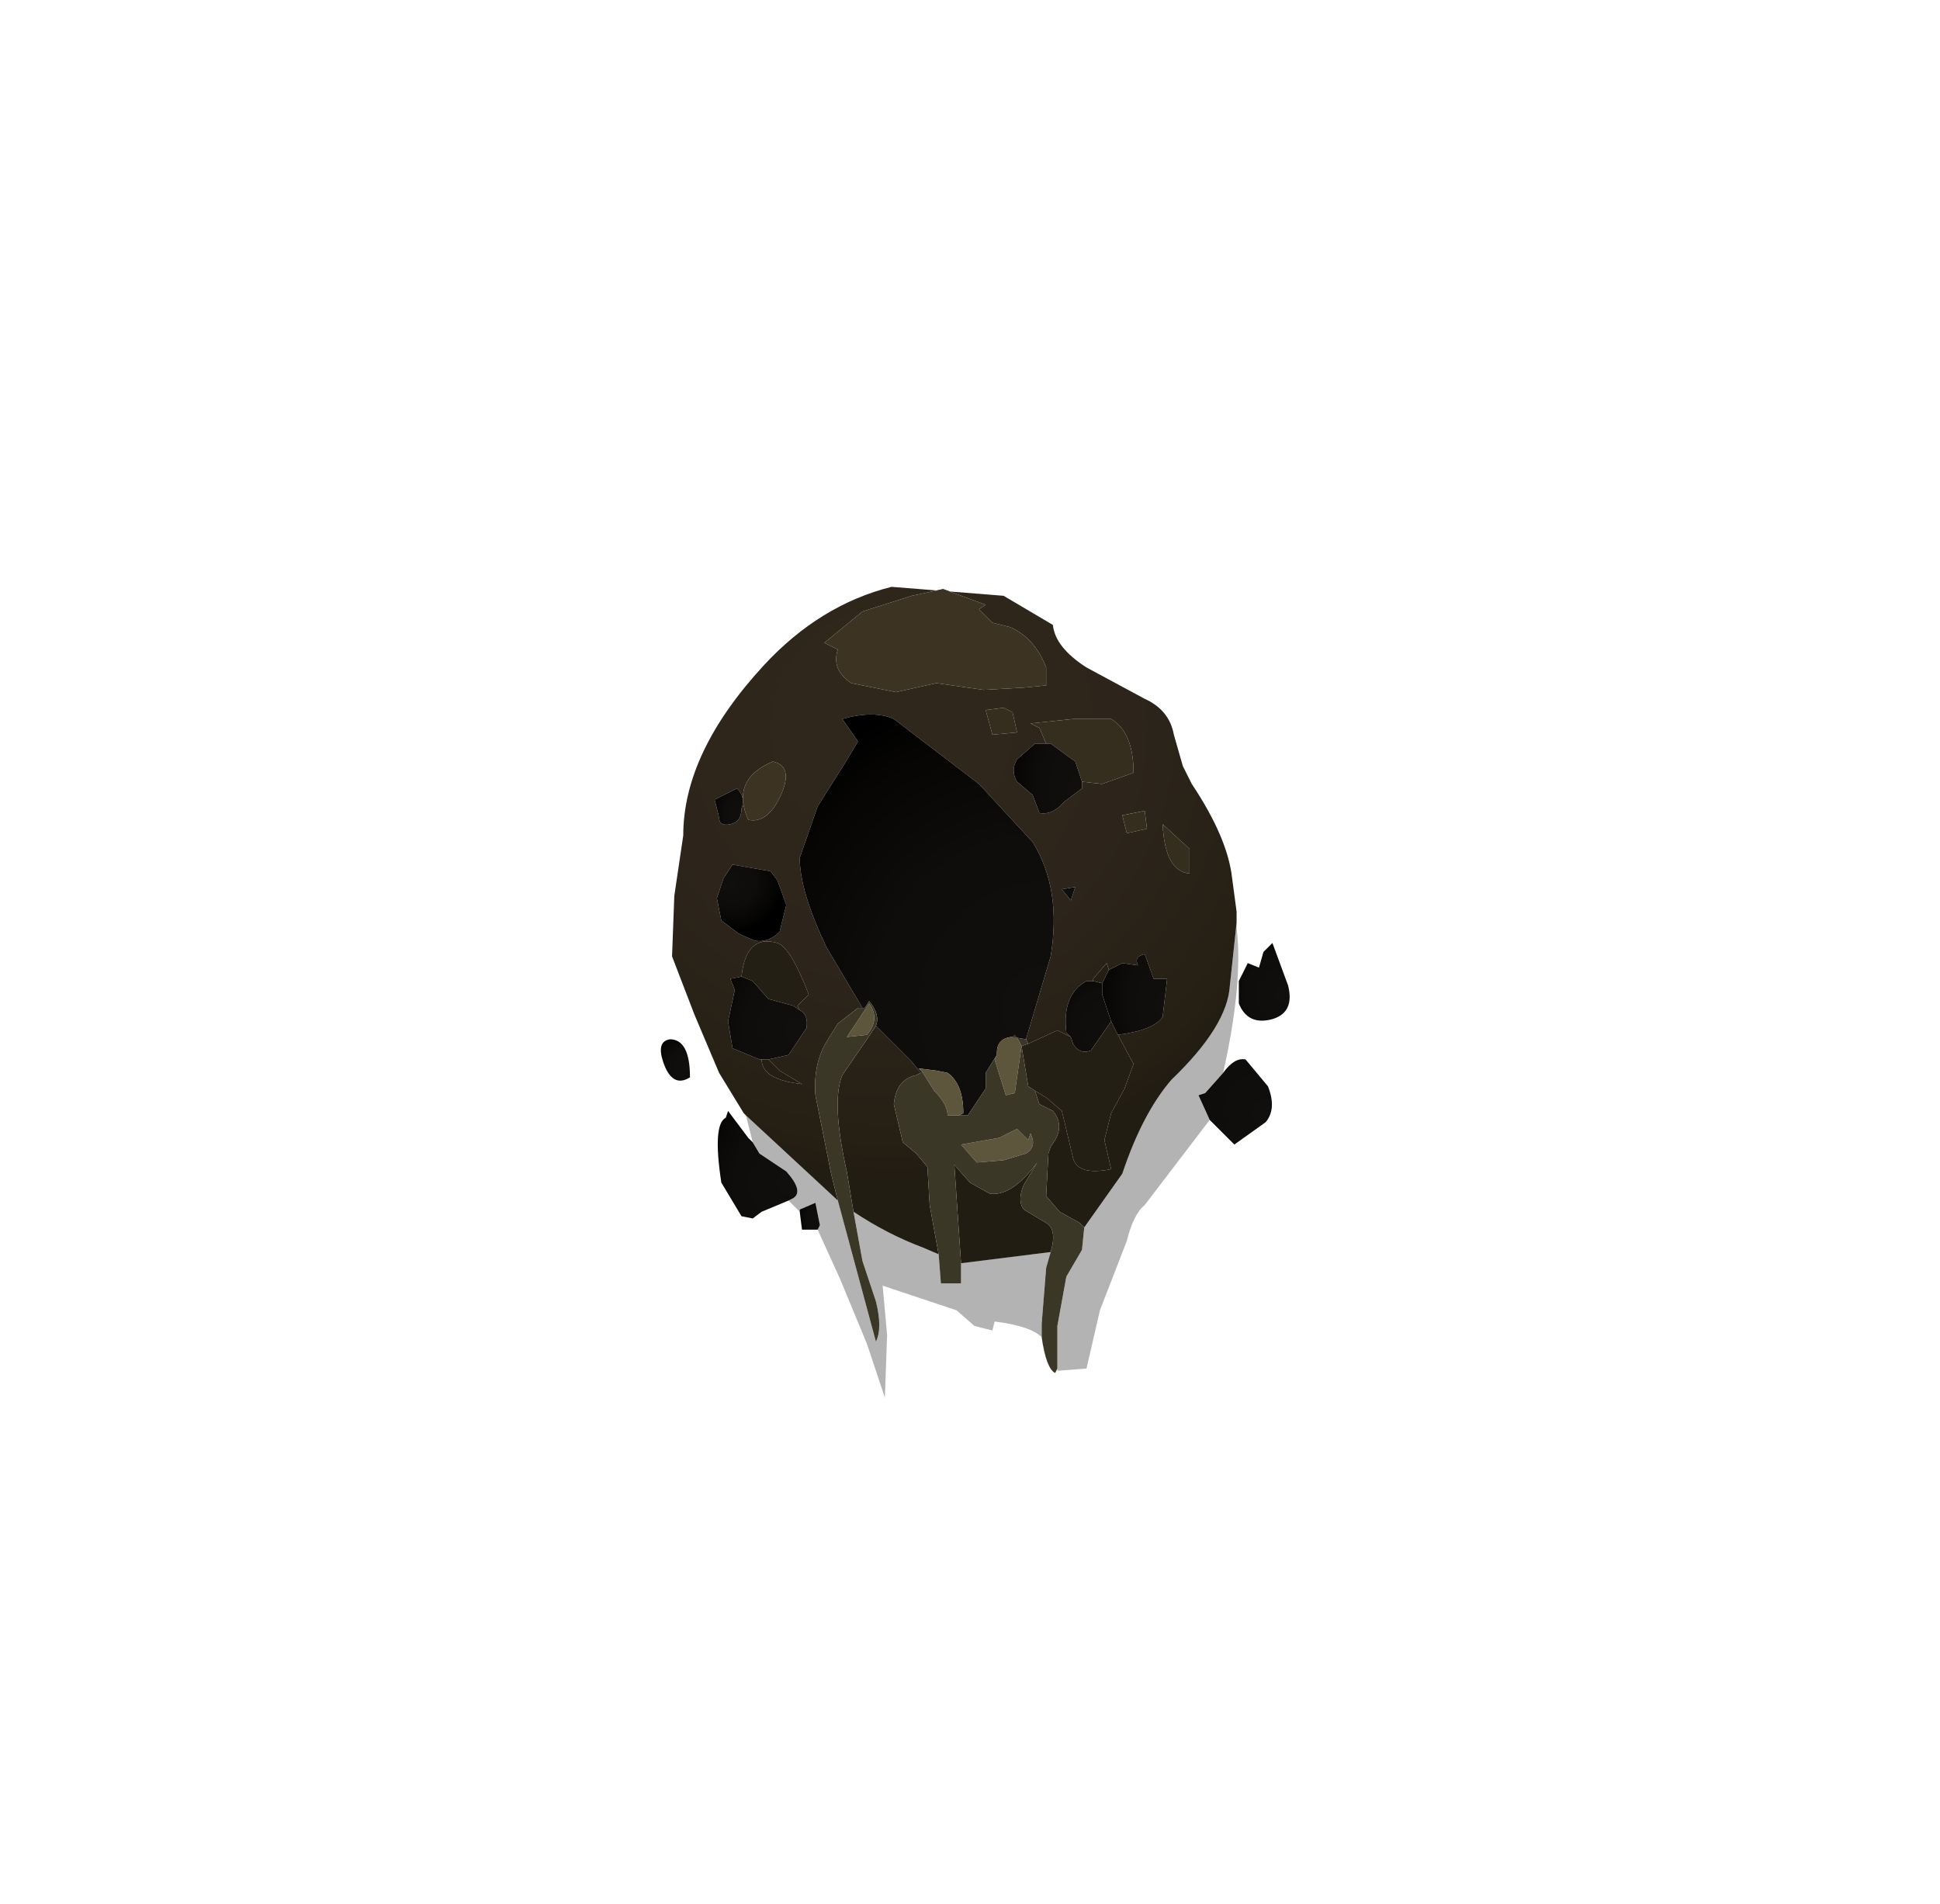 <?xml version="1.0" encoding="UTF-8" standalone="no"?>
<svg xmlns:xlink="http://www.w3.org/1999/xlink" height="42.5px" width="43.3px" xmlns="http://www.w3.org/2000/svg">
  <g transform="matrix(1.0, 0.0, 0.0, 1.0, 0.0, 0.0)">
    <use height="50.45" id="maincontainer_mc" transform="matrix(1.0, 0.0, 0.0, 1.0, -1.5, -2.0)" width="45.85" xlink:href="#sprite0"/>
  </g>
  <defs>
    <g id="sprite0" transform="matrix(1.0, 0.0, 0.0, 1.0, 23.5, 24.0)">
      <use height="50.45" id="blistercontainer_mc" transform="matrix(1.0, 0.0, 0.0, 1.0, -23.5, -24.0)" width="45.85" xlink:href="#sprite1"/>
    </g>
    <g id="sprite1" transform="matrix(1.0, 0.0, 0.0, 1.0, 23.5, 24.0)">
      <use height="50.45" transform="matrix(1.0, 0.0, 0.0, 1.0, -23.5, -24.0)" width="45.85" xlink:href="#sprite2"/>
    </g>
    <g id="sprite2" transform="matrix(1.0, 0.0, 0.0, 1.0, 23.5, 24.0)">
      <use height="18.25" transform="matrix(1.0, 0.0, 0.0, 1.0, -7.25, -9.05)" width="14.05" xlink:href="#shape0"/>
    </g>
    <g id="shape0" transform="matrix(1.0, 0.0, 0.0, 1.0, 7.25, 9.05)">
      <path d="M-5.35 2.9 L-5.4 2.85 -5.95 1.95 -6.5 0.65 -7.0 -0.65 -6.95 -2.0 -6.75 -3.35 Q-6.75 -5.2 -4.95 -7.15 -3.7 -8.5 -2.1 -8.9 L0.4 -8.7 1.5 -8.05 Q1.55 -7.55 2.25 -7.1 L3.55 -6.4 Q4.1 -6.15 4.2 -5.6 L4.4 -4.9 4.55 -4.6 4.6 -4.5 Q5.4 -3.3 5.5 -2.4 L5.6 -1.65 5.6 -1.5 5.6 -1.4 5.45 0.0 Q5.4 0.9 4.15 2.1 3.5 2.85 3.05 4.2 L2.2 5.4 2.1 5.3 1.65 5.05 1.35 4.7 1.4 3.75 1.45 3.6 1.55 3.45 Q1.75 3.1 1.5 2.8 L1.2 2.65 1.1 2.35 1.35 2.5 1.7 2.8 1.95 3.85 Q2.05 4.25 2.8 4.1 L2.65 3.45 2.8 2.85 3.1 2.3 3.3 1.75 2.95 1.1 Q3.75 1.0 3.95 0.7 L4.05 -0.15 3.75 -0.15 3.55 -0.7 Q3.3 -0.65 3.4 -0.45 L3.05 -0.5 2.75 -0.35 2.7 -0.5 2.4 -0.15 2.4 -0.1 2.25 -0.1 Q1.7 0.2 1.8 1.05 L1.9 1.15 1.6 1.0 0.95 1.3 0.9 1.2 1.45 -0.65 Q1.7 -2.15 1.05 -3.2 L-0.15 -4.5 -2.05 -5.95 Q-2.5 -6.15 -3.2 -5.95 L-2.85 -5.45 -3.15 -4.95 -3.75 -4.0 -4.15 -2.85 Q-4.15 -2.1 -3.55 -0.85 L-2.75 0.5 -2.85 0.5 -3.3 0.85 -3.55 1.25 Q-3.85 1.75 -3.8 2.45 L-3.45 4.2 -3.3 4.8 -5.35 2.9 M1.35 -6.7 L1.35 -7.1 Q1.1 -7.75 0.55 -8.0 L0.15 -8.1 -0.15 -8.4 0.0 -8.5 -0.95 -8.85 -1.65 -8.7 -2.75 -8.35 -3.6 -7.65 -3.3 -7.5 Q-3.45 -7.05 -3.0 -6.75 L-2.0 -6.55 -1.1 -6.75 -0.05 -6.6 0.85 -6.65 1.35 -6.7 M2.15 -4.55 L2.6 -4.5 3.3 -4.75 Q3.3 -5.65 2.8 -5.95 L1.95 -5.95 1.0 -5.85 1.2 -5.75 1.35 -5.4 1.1 -5.4 0.7 -5.05 Q0.55 -4.8 0.7 -4.55 L1.05 -4.25 1.2 -3.85 Q1.5 -3.8 1.75 -4.1 L2.15 -4.4 2.15 -4.55 M0.15 -5.6 L0.7 -5.65 0.6 -6.1 0.4 -6.2 0.0 -6.15 0.15 -5.6 M3.6 -3.5 L3.55 -3.9 3.05 -3.8 3.15 -3.4 3.6 -3.5 M1.7 -2.15 L1.9 -1.9 2.0 -2.2 1.7 -2.15 M4.55 -2.5 L4.55 -3.05 3.95 -3.6 Q4.0 -2.55 4.55 -2.5 M-1.45 1.95 L-1.55 2.0 Q-2.0 2.1 -2.05 2.65 L-1.85 3.5 -1.55 3.75 -1.3 4.05 -1.25 4.9 -1.05 6.0 -1.4 5.85 Q-2.2 5.55 -2.95 5.05 L-3.1 4.15 Q-3.45 2.6 -3.2 2.0 L-2.65 1.2 -2.45 0.9 -1.65 1.7 -1.45 1.95 M-0.55 6.2 L-0.7 4.0 -0.35 4.4 0.1 4.65 Q0.6 4.7 1.15 3.95 L0.85 4.45 Q0.7 4.8 0.85 5.0 L1.35 5.3 Q1.6 5.45 1.45 5.95 L-0.55 6.2 M-6.05 -4.15 L-5.95 -3.75 Q-5.95 -3.55 -5.7 -3.6 -5.45 -3.65 -5.45 -3.95 -5.35 -4.2 -5.55 -4.4 L-6.05 -4.15 M-5.5 -1.15 L-5.15 -1.0 Q-4.85 -0.95 -4.6 -1.2 L-4.45 -1.8 -4.65 -2.35 -4.8 -2.55 -5.65 -2.7 -5.85 -2.4 -6.0 -1.95 -5.9 -1.45 -5.5 -1.15 M-5.45 -0.2 L-5.7 -0.15 -5.6 0.1 -5.75 0.8 -5.65 1.4 -5.05 1.65 -5.0 1.65 Q-5.0 2.1 -4.1 2.2 L-4.6 1.9 -4.85 1.65 -4.4 1.55 -4.0 0.95 Q-3.95 0.65 -4.15 0.55 L-4.2 0.45 -3.95 0.2 Q-4.35 -0.85 -4.65 -0.95 -5.35 -1.15 -5.45 -0.2 M-4.55 -4.3 Q-4.3 -4.9 -4.75 -5.0 -5.7 -4.6 -5.3 -3.7 -4.85 -3.6 -4.55 -4.3" fill="url(#gradient0)" fill-rule="evenodd" stroke="none"/>
      <path d="M1.35 -6.7 L0.85 -6.65 -0.05 -6.6 -1.1 -6.75 -2.0 -6.55 -3.0 -6.75 Q-3.45 -7.05 -3.3 -7.5 L-3.6 -7.65 -2.75 -8.35 -1.65 -8.7 -0.95 -8.85 0.0 -8.5 -0.15 -8.4 0.15 -8.1 0.55 -8.0 Q1.1 -7.75 1.35 -7.1 L1.35 -6.7 M-4.55 -4.3 Q-4.85 -3.6 -5.3 -3.7 -5.7 -4.6 -4.75 -5.0 -4.3 -4.9 -4.55 -4.3" fill="#3c3322" fill-rule="evenodd" stroke="none"/>
      <path d="M1.35 -5.4 L1.2 -5.75 1.0 -5.85 1.95 -5.95 2.8 -5.95 Q3.3 -5.65 3.3 -4.75 L2.6 -4.5 2.15 -4.55 2.0 -5.0 1.45 -5.4 1.35 -5.4 M3.6 -3.5 L3.15 -3.4 3.05 -3.8 3.55 -3.9 3.6 -3.5 M0.15 -5.6 L0.0 -6.15 0.4 -6.2 0.6 -6.1 0.7 -5.65 0.15 -5.6 M4.55 -2.5 Q4.0 -2.55 3.95 -3.6 L4.55 -3.05 4.55 -2.5" fill="#352d1e" fill-rule="evenodd" stroke="none"/>
      <path d="M1.35 -5.4 L1.45 -5.4 2.0 -5.0 2.15 -4.55 2.15 -4.4 1.75 -4.1 Q1.5 -3.8 1.2 -3.85 L1.05 -4.25 0.7 -4.55 Q0.55 -4.8 0.7 -5.05 L1.1 -5.4 1.35 -5.4" fill="url(#gradient1)" fill-rule="evenodd" stroke="none"/>
      <path d="M1.7 -2.15 L2.0 -2.2 1.9 -1.9 1.7 -2.15" fill="url(#gradient2)" fill-rule="evenodd" stroke="none"/>
      <path d="M1.9 1.15 L1.8 1.05 Q1.7 0.2 2.25 -0.1 L2.4 -0.1 2.6 -0.05 2.6 0.2 2.8 0.8 2.35 1.45 Q2.1 1.55 1.95 1.3 L1.9 1.15" fill="url(#gradient3)" fill-rule="evenodd" stroke="none"/>
      <path d="M0.95 1.3 L1.6 1.0 1.9 1.15 1.95 1.3 Q2.1 1.55 2.35 1.45 L2.8 0.8 2.95 1.1 3.3 1.75 3.1 2.3 2.8 2.85 2.65 3.45 2.8 4.1 Q2.05 4.25 1.95 3.85 L1.7 2.8 1.35 2.5 1.1 2.35 0.95 2.25 0.8 1.35 0.95 1.3 M2.4 -0.1 L2.4 -0.15 2.7 -0.5 2.75 -0.35 2.6 -0.05 2.4 -0.1 M-5.45 -0.2 Q-5.35 -1.15 -4.65 -0.95 -4.35 -0.85 -3.95 0.2 L-4.2 0.45 -4.15 0.55 -4.3 0.45 -4.85 0.3 -5.2 -0.1 -5.45 -0.2 M-4.85 1.65 L-4.6 1.9 -4.1 2.2 Q-5.0 2.1 -5.0 1.65 L-4.85 1.65" fill="#231f14" fill-rule="evenodd" stroke="none"/>
      <path d="M2.75 -0.35 L3.05 -0.5 3.4 -0.45 Q3.3 -0.65 3.55 -0.7 L3.75 -0.15 4.05 -0.15 3.95 0.7 Q3.75 1.0 2.95 1.1 L2.8 0.8 2.6 0.2 2.6 -0.05 2.75 -0.35" fill="url(#gradient4)" fill-rule="evenodd" stroke="none"/>
      <path d="M-2.75 0.5 L-3.55 -0.85 Q-4.15 -2.1 -4.15 -2.85 L-3.75 -4.0 -3.15 -4.95 -2.85 -5.45 -3.2 -5.95 Q-2.5 -6.15 -2.05 -5.95 L-0.15 -4.5 1.05 -3.2 Q1.7 -2.15 1.45 -0.65 L0.9 1.2 0.6 1.15 0.55 1.15 Q0.25 1.2 0.25 1.5 L0.25 1.55 0.0 1.95 0.0 2.3 -0.4 2.9 -0.6 2.9 -0.5 2.85 Q-0.5 2.2 -0.85 1.95 L-1.1 1.9 -1.5 1.85 -1.4 1.95 -1.45 1.95 -1.65 1.7 -2.45 0.9 Q-2.35 0.65 -2.6 0.35 L-2.7 0.5 -2.75 0.5" fill="url(#gradient5)" fill-rule="evenodd" stroke="none"/>
      <path d="M-5.35 2.9 L-3.3 4.8 -2.45 7.95 Q-2.3 7.65 -2.45 7.05 L-2.75 6.15 -2.95 5.05 Q-2.2 5.55 -1.4 5.85 L-1.05 6.0 -1.0 6.65 -0.55 6.65 -0.55 6.2 1.45 5.95 1.35 6.3 1.25 7.55 1.25 7.85 Q1.0 7.6 0.2 7.5 L0.15 7.7 -0.25 7.6 -0.65 7.25 -2.3 6.7 -2.2 7.8 -2.25 9.2 -2.65 8.0 -3.25 6.55 -3.75 5.45 -3.7 5.35 -3.8 4.85 -4.15 5.0 -4.15 5.05 -4.4 4.8 -4.3 4.75 Q-4.05 4.6 -4.45 4.15 L-5.05 3.75 -5.2 3.5 -5.35 2.9 M2.2 5.4 L3.05 4.2 Q3.5 2.85 4.15 2.1 5.4 0.9 5.45 0.0 L5.6 -1.4 5.6 -1.3 Q5.75 -0.05 5.3 1.95 L4.9 2.4 4.75 2.45 5.0 3.0 3.55 4.9 Q3.3 5.1 3.15 5.7 L2.55 7.25 2.25 8.55 1.6 8.6 1.6 8.55 1.6 7.6 1.8 6.5 2.15 5.9 2.2 5.4" fill="url(#gradient6)" fill-rule="evenodd" stroke="none"/>
      <path d="M6.2 -0.75 L6.4 -0.95 6.75 0.0 Q6.9 0.6 6.4 0.75 5.85 0.9 5.65 0.4 L5.65 -0.1 5.85 -0.5 6.1 -0.4 6.2 -0.75" fill="url(#gradient7)" fill-rule="evenodd" stroke="none"/>
      <path d="M5.3 1.95 Q5.55 1.6 5.8 1.65 L6.3 2.25 Q6.5 2.75 6.25 3.05 L5.55 3.55 5.05 3.05 5.0 3.0 4.75 2.45 4.9 2.4 5.3 1.95" fill="url(#gradient8)" fill-rule="evenodd" stroke="none"/>
      <path d="M0.25 1.55 L0.25 1.5 Q0.25 1.2 0.55 1.15 L0.6 1.15 0.65 1.1 0.75 1.25 0.8 1.35 0.65 2.4 0.45 2.45 0.2 1.65 0.25 1.55 M-0.6 2.9 L-0.85 2.9 Q-0.85 2.65 -1.15 2.35 L-1.4 1.95 -1.5 1.85 -1.1 1.9 -0.85 1.95 Q-0.5 2.2 -0.5 2.85 L-0.6 2.9 M0.4 3.9 L-0.2 3.95 -0.55 3.55 0.3 3.4 0.7 3.2 0.95 3.45 1.0 3.3 Q1.15 3.6 0.9 3.75 L0.4 3.9 M-2.6 0.4 Q-2.35 0.75 -2.65 1.1 L-3.1 1.15 -2.6 0.4" fill="#5e563c" fill-rule="evenodd" stroke="none"/>
      <path d="M-3.3 4.8 L-3.45 4.2 -3.8 2.45 Q-3.85 1.75 -3.55 1.25 L-3.3 0.85 -2.85 0.5 -2.75 0.5 -2.7 0.5 -2.6 0.35 Q-2.35 0.65 -2.45 0.9 L-2.65 1.2 -3.2 2.0 Q-3.45 2.6 -3.1 4.15 L-2.95 5.05 -2.75 6.15 -2.45 7.05 Q-2.3 7.65 -2.45 7.95 L-3.3 4.8 M0.9 1.2 L0.95 1.3 0.8 1.35 0.75 1.25 0.65 1.1 0.6 1.15 0.9 1.2 M1.1 2.35 L1.2 2.65 1.5 2.8 Q1.75 3.1 1.55 3.45 L1.45 3.6 1.4 3.75 1.35 4.7 1.65 5.05 2.1 5.3 2.2 5.4 2.15 5.9 1.8 6.5 1.6 7.6 1.6 8.55 1.55 8.65 Q1.35 8.55 1.25 7.85 L1.25 7.55 1.35 6.3 1.45 5.95 Q1.6 5.45 1.35 5.3 L0.85 5.0 Q0.7 4.8 0.85 4.45 L1.15 3.95 Q0.6 4.7 0.1 4.65 L-0.35 4.4 -0.7 4.0 -0.55 6.2 -0.55 6.65 -1.0 6.65 -1.05 6.0 -1.25 4.9 -1.3 4.05 -1.55 3.75 -1.85 3.5 -2.05 2.65 Q-2.0 2.1 -1.55 2.0 L-1.45 1.95 -1.4 1.95 -1.15 2.35 Q-0.85 2.65 -0.85 2.9 L-0.6 2.9 -0.4 2.9 0.0 2.3 0.0 1.95 0.25 1.55 0.2 1.65 0.45 2.45 0.65 2.4 0.8 1.35 0.95 2.25 1.1 2.35 M0.4 3.9 L0.9 3.75 Q1.15 3.6 1.0 3.3 L0.95 3.45 0.7 3.2 0.3 3.4 -0.55 3.55 -0.2 3.95 0.4 3.9 M-2.6 0.4 L-3.1 1.15 -2.65 1.1 Q-2.35 0.75 -2.6 0.4" fill="#3b3726" fill-rule="evenodd" stroke="none"/>
      <path d="M-6.05 -4.15 L-5.55 -4.4 Q-5.35 -4.2 -5.45 -3.95 -5.45 -3.65 -5.7 -3.6 -5.95 -3.55 -5.95 -3.75 L-6.05 -4.15" fill="url(#gradient9)" fill-rule="evenodd" stroke="none"/>
      <path d="M-5.0 1.65 L-5.05 1.65 -5.65 1.4 -5.75 0.8 -5.6 0.1 -5.7 -0.15 -5.45 -0.2 -5.2 -0.1 -4.85 0.3 -4.3 0.45 -4.15 0.55 Q-3.95 0.65 -4.0 0.95 L-4.4 1.55 -4.85 1.65 -5.0 1.65" fill="url(#gradient10)" fill-rule="evenodd" stroke="none"/>
      <path d="M-5.5 -1.15 L-5.9 -1.45 -6.0 -1.95 -5.85 -2.4 -5.65 -2.7 -4.8 -2.55 -4.65 -2.35 -4.45 -1.8 -4.6 -1.2 Q-4.85 -0.95 -5.15 -1.0 L-5.5 -1.15" fill="url(#gradient11)" fill-rule="evenodd" stroke="none"/>
      <path d="M-4.4 4.8 L-5.0 5.05 -5.2 5.2 -5.45 5.15 -5.9 4.4 Q-6.1 3.1 -5.8 2.95 L-5.75 2.8 -5.3 3.4 -5.2 3.5 -5.05 3.75 -4.45 4.15 Q-4.05 4.6 -4.3 4.75 L-4.4 4.8" fill="url(#gradient12)" fill-rule="evenodd" stroke="none"/>
      <path d="M-3.75 5.45 L-4.1 5.45 -4.15 5.05 -4.15 5.0 -3.8 4.85 -3.7 5.35 -3.75 5.45" fill="url(#gradient13)" fill-rule="evenodd" stroke="none"/>
      <path d="M-7.2 1.7 Q-7.35 1.25 -7.05 1.2 -6.6 1.2 -6.6 2.05 -7.0 2.3 -7.2 1.7" fill="url(#gradient14)" fill-rule="evenodd" stroke="none"/>
    </g>
    <radialGradient cx="0" cy="0" gradientTransform="matrix(-0.012, 0.002, -0.002, -0.012, -2.1, -5.75)" gradientUnits="userSpaceOnUse" id="gradient0" r="819.2" spreadMethod="pad">
      <stop offset="0.0" stop-color="#30271c"/>
      <stop offset="0.541" stop-color="#2d251b"/>
      <stop offset="0.922" stop-color="#251f14"/>
      <stop offset="1.0" stop-color="#221d12"/>
    </radialGradient>
    <radialGradient cx="0" cy="0" gradientTransform="matrix(-0.002, 3.0E-4, -3.0E-4, -0.003, 2.05, -4.4)" gradientUnits="userSpaceOnUse" id="gradient1" r="819.2" spreadMethod="pad">
      <stop offset="0.0" stop-color="#110f0d"/>
      <stop offset="0.506" stop-color="#0e0d0b"/>
      <stop offset="0.859" stop-color="#060504"/>
      <stop offset="1.0" stop-color="#000000"/>
    </radialGradient>
    <radialGradient cx="0" cy="0" gradientTransform="matrix(-6.0E-4, 1.0E-4, -1.0E-4, -7.0E-4, 2.0, -2.0)" gradientUnits="userSpaceOnUse" id="gradient2" r="819.2" spreadMethod="pad">
      <stop offset="0.0" stop-color="#110f0d"/>
      <stop offset="0.506" stop-color="#0e0d0b"/>
      <stop offset="0.859" stop-color="#060504"/>
      <stop offset="1.0" stop-color="#000000"/>
    </radialGradient>
    <radialGradient cx="0" cy="0" gradientTransform="matrix(-0.002, 2.0E-4, -3.0E-4, -0.002, 2.75, 0.95)" gradientUnits="userSpaceOnUse" id="gradient3" r="819.2" spreadMethod="pad">
      <stop offset="0.0" stop-color="#110f0d"/>
      <stop offset="0.506" stop-color="#0e0d0b"/>
      <stop offset="0.859" stop-color="#060504"/>
      <stop offset="1.0" stop-color="#000000"/>
    </radialGradient>
    <radialGradient cx="0" cy="0" gradientTransform="matrix(-0.002, 3.0E-4, -3.0E-4, -0.003, 4.0, 0.45)" gradientUnits="userSpaceOnUse" id="gradient4" r="819.2" spreadMethod="pad">
      <stop offset="0.0" stop-color="#110f0d"/>
      <stop offset="0.506" stop-color="#0e0d0b"/>
      <stop offset="0.859" stop-color="#060504"/>
      <stop offset="1.0" stop-color="#000000"/>
    </radialGradient>
    <radialGradient cx="0" cy="0" gradientTransform="matrix(-0.009, 0.001, -0.001, -0.009, 1.3, 0.5)" gradientUnits="userSpaceOnUse" id="gradient5" r="819.2" spreadMethod="pad">
      <stop offset="0.0" stop-color="#110f0d"/>
      <stop offset="0.506" stop-color="#0e0d0b"/>
      <stop offset="0.859" stop-color="#060504"/>
      <stop offset="1.0" stop-color="#000000"/>
    </radialGradient>
    <radialGradient cx="0" cy="0" gradientTransform="matrix(-0.007, 9.0E-4, -9.0E-4, -0.007, 0.35, 2.35)" gradientUnits="userSpaceOnUse" id="gradient6" r="819.2" spreadMethod="pad">
      <stop offset="0.0" stop-color="#000000" stop-opacity="0.298"/>
      <stop offset="1.0" stop-color="#000000" stop-opacity="0.298"/>
    </radialGradient>
    <radialGradient cx="0" cy="0" gradientTransform="matrix(-0.002, 2.0E-4, -2.0E-4, -0.002, 6.65, 0.2)" gradientUnits="userSpaceOnUse" id="gradient7" r="819.2" spreadMethod="pad">
      <stop offset="0.0" stop-color="#110f0d"/>
      <stop offset="0.506" stop-color="#0e0d0b"/>
      <stop offset="0.859" stop-color="#060504"/>
      <stop offset="1.0" stop-color="#000000"/>
    </radialGradient>
    <radialGradient cx="0" cy="0" gradientTransform="matrix(-0.003, 3.0E-4, -4.0E-4, -0.003, 6.25, 2.85)" gradientUnits="userSpaceOnUse" id="gradient8" r="819.2" spreadMethod="pad">
      <stop offset="0.0" stop-color="#110f0d"/>
      <stop offset="0.506" stop-color="#0e0d0b"/>
      <stop offset="0.859" stop-color="#060504"/>
      <stop offset="1.0" stop-color="#000000"/>
    </radialGradient>
    <radialGradient cx="0" cy="0" gradientTransform="matrix(-9.0E-4, 1.0E-4, -1.0E-4, -0.001, -5.45, -3.85)" gradientUnits="userSpaceOnUse" id="gradient9" r="819.2" spreadMethod="pad">
      <stop offset="0.0" stop-color="#110f0d"/>
      <stop offset="0.506" stop-color="#0e0d0b"/>
      <stop offset="0.859" stop-color="#060504"/>
      <stop offset="1.0" stop-color="#000000"/>
    </radialGradient>
    <radialGradient cx="0" cy="0" gradientTransform="matrix(-0.003, 3.0E-4, -4.0E-4, -0.003, -4.15, 1.0)" gradientUnits="userSpaceOnUse" id="gradient10" r="819.2" spreadMethod="pad">
      <stop offset="0.0" stop-color="#110f0d"/>
      <stop offset="0.506" stop-color="#0e0d0b"/>
      <stop offset="0.859" stop-color="#060504"/>
      <stop offset="1.0" stop-color="#000000"/>
    </radialGradient>
    <radialGradient cx="0" cy="0" gradientTransform="matrix(0.001, 9.0E-4, -9.0E-4, 0.001, -5.65, -2.3)" gradientUnits="userSpaceOnUse" id="gradient11" r="819.2" spreadMethod="pad">
      <stop offset="0.0" stop-color="#110f0d"/>
      <stop offset="0.486" stop-color="#0e0c0b"/>
      <stop offset="0.878" stop-color="#040403"/>
      <stop offset="1.0" stop-color="#000000"/>
    </radialGradient>
    <radialGradient cx="0" cy="0" gradientTransform="matrix(-0.003, 3.0E-4, -4.0E-4, -0.003, -4.35, 4.4)" gradientUnits="userSpaceOnUse" id="gradient12" r="819.2" spreadMethod="pad">
      <stop offset="0.0" stop-color="#110f0d"/>
      <stop offset="0.506" stop-color="#0e0d0b"/>
      <stop offset="0.859" stop-color="#060504"/>
      <stop offset="1.0" stop-color="#000000"/>
    </radialGradient>
    <radialGradient cx="0" cy="0" gradientTransform="matrix(-7.0E-4, 1.0E-4, -1.0E-4, -8.0E-4, -3.7, 5.25)" gradientUnits="userSpaceOnUse" id="gradient13" r="819.2" spreadMethod="pad">
      <stop offset="0.0" stop-color="#110f0d"/>
      <stop offset="0.506" stop-color="#0e0d0b"/>
      <stop offset="0.859" stop-color="#060504"/>
      <stop offset="1.0" stop-color="#000000"/>
    </radialGradient>
    <radialGradient cx="0" cy="0" gradientTransform="matrix(-0.001, 1.0E-4, -1.0E-4, -0.001, -6.65, 1.8)" gradientUnits="userSpaceOnUse" id="gradient14" r="819.2" spreadMethod="pad">
      <stop offset="0.0" stop-color="#110f0d"/>
      <stop offset="0.506" stop-color="#0e0d0b"/>
      <stop offset="0.859" stop-color="#060504"/>
      <stop offset="1.0" stop-color="#000000"/>
    </radialGradient>
  </defs>
</svg>
